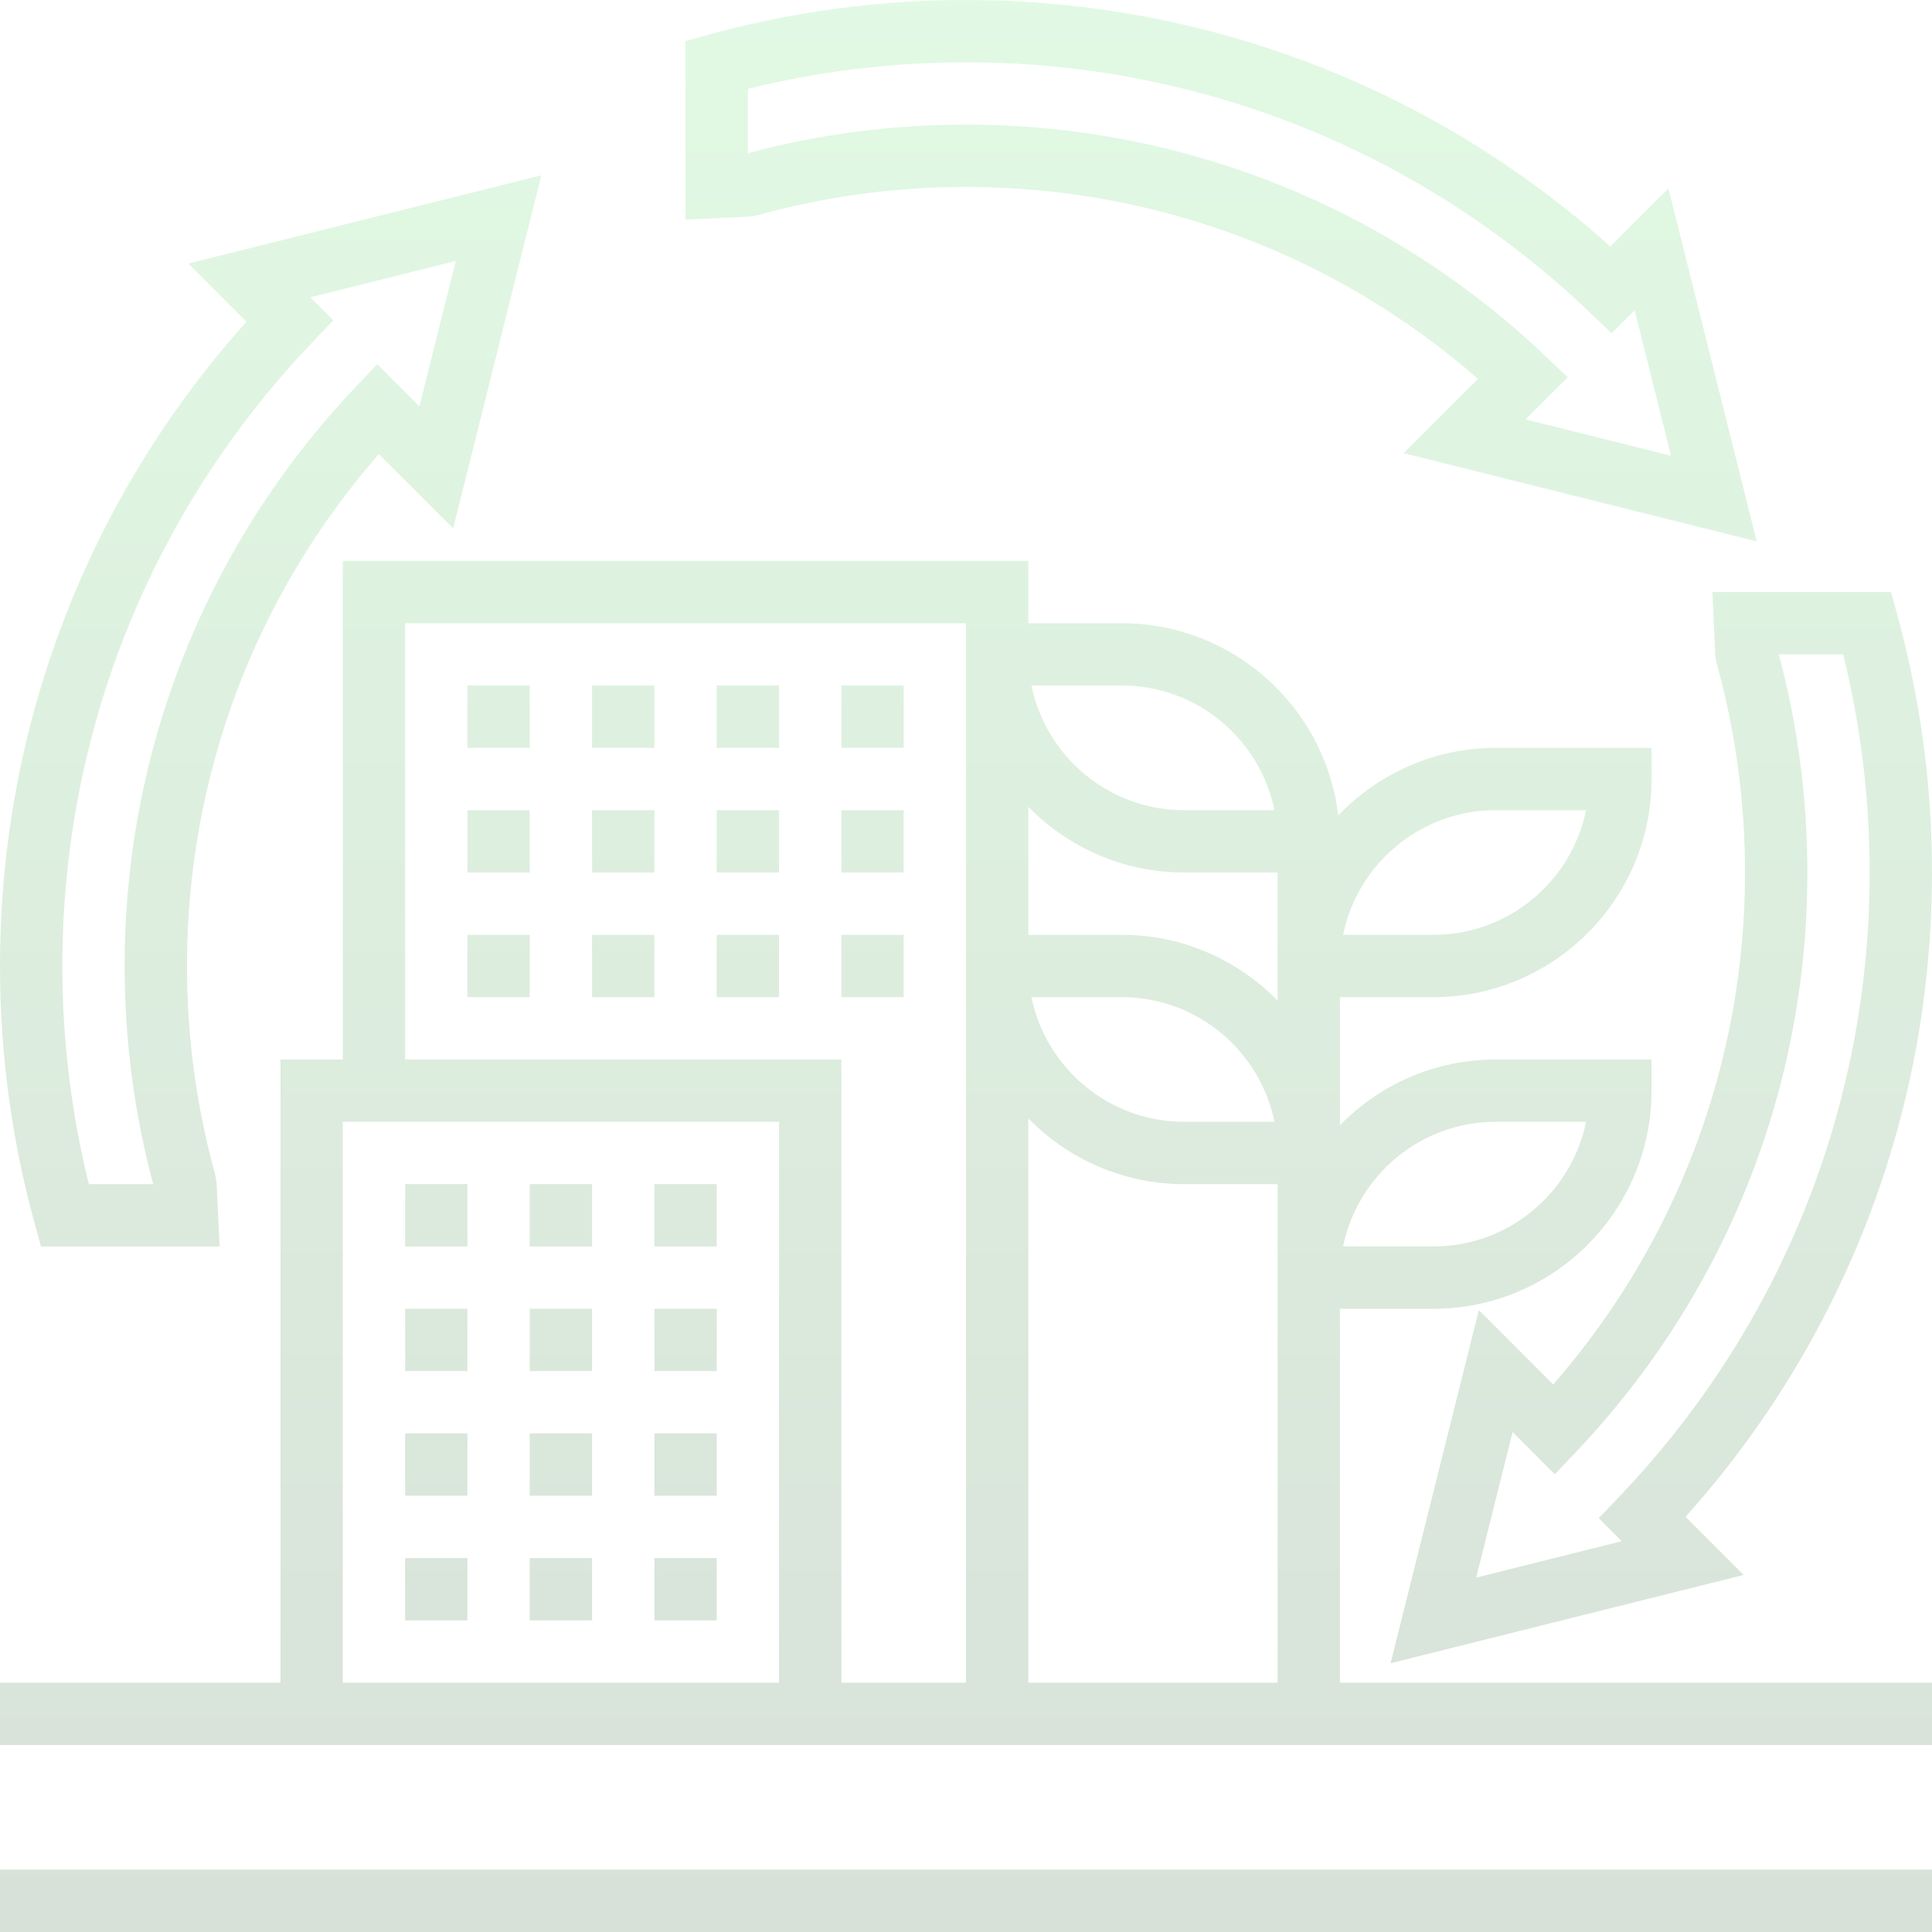 <svg width="115" height="115" viewBox="0 0 115 115" fill="none" xmlns="http://www.w3.org/2000/svg">
<g opacity="0.16">
<path d="M0 111.29H115V115H0V111.29Z" fill="url(#paint0_linear)"/>
<path d="M45.015 12.828C49.059 11.702 53.26 11.129 57.5 11.129C68.777 11.129 79.524 15.171 87.973 22.549L83.549 26.973L104.564 32.226L99.312 11.211L95.85 14.672C85.283 5.197 71.736 0 57.5 0C52.299 0 47.142 0.696 42.168 2.066L40.806 2.441V13.071L44.603 12.893L45.015 12.828ZM44.516 5.288C48.745 4.24 53.108 3.71 57.5 3.71C71.382 3.71 84.566 8.994 94.621 18.587L95.932 19.837L97.301 18.469L99.467 27.131L90.805 24.964L93.317 22.453L91.933 21.143C82.598 12.292 70.367 7.419 57.5 7.419C53.096 7.419 48.73 7.992 44.516 9.118V5.288Z" fill="url(#paint1_linear)"/>
<path d="M2.066 72.832L2.441 74.194H13.071L12.893 70.397L12.826 69.985C11.702 65.941 11.129 61.74 11.129 57.5C11.129 46.224 15.171 35.476 22.549 27.025L26.973 31.451L32.226 10.435L11.211 15.688L14.672 19.149C5.197 29.716 0 43.264 0 57.5C0 62.701 0.696 67.857 2.066 72.832ZM18.587 20.379L19.837 19.068L18.469 17.699L27.131 15.532L24.964 24.194L22.453 21.681L21.143 23.065C12.292 32.404 7.419 44.633 7.419 57.5C7.419 61.903 7.992 66.27 9.118 70.484H5.288C4.24 66.255 3.71 61.892 3.71 57.5C3.71 43.618 8.994 30.434 18.587 20.379Z" fill="url(#paint2_linear)"/>
<path d="M102.105 39.039L102.172 39.451C103.298 43.494 103.871 47.695 103.871 51.935C103.871 63.211 99.829 73.96 92.451 82.41L88.027 77.985L82.774 99L103.789 93.747L100.328 90.286C109.803 79.719 115 66.171 115 51.935C115 46.734 114.304 41.578 112.934 36.603L112.559 35.242H101.929L102.105 39.039ZM109.712 38.952C110.76 43.181 111.29 47.543 111.29 51.935C111.29 65.817 106.006 79.001 96.413 89.056L95.162 90.368L96.531 91.737L87.869 93.903L90.036 85.241L92.547 87.754L93.857 86.371C102.708 77.031 107.581 64.804 107.581 51.935C107.581 47.532 107.008 43.166 105.882 38.952H109.712Z" fill="url(#paint3_linear)"/>
<path d="M38.952 70.484H42.661V74.194H38.952V70.484Z" fill="url(#paint4_linear)"/>
<path d="M24.113 70.484H27.823V74.194H24.113V70.484Z" fill="url(#paint5_linear)"/>
<path d="M31.532 70.484H35.242V74.194H31.532V70.484Z" fill="url(#paint6_linear)"/>
<path d="M31.532 77.903H35.242V81.613H31.532V77.903Z" fill="url(#paint7_linear)"/>
<path d="M24.113 77.903H27.823V81.613H24.113V77.903Z" fill="url(#paint8_linear)"/>
<path d="M38.952 77.903H42.661V81.613H38.952V77.903Z" fill="url(#paint9_linear)"/>
<path d="M31.532 85.323H35.242V89.032H31.532V85.323Z" fill="url(#paint10_linear)"/>
<path d="M38.952 85.323H42.661V89.032H38.952V85.323Z" fill="url(#paint11_linear)"/>
<path d="M24.113 85.323H27.823V89.032H24.113V85.323Z" fill="url(#paint12_linear)"/>
<path d="M24.113 92.742H27.823V96.452H24.113V92.742Z" fill="url(#paint13_linear)"/>
<path d="M38.952 92.742H42.661V96.452H38.952V92.742Z" fill="url(#paint14_linear)"/>
<path d="M31.532 92.742H35.242V96.452H31.532V92.742Z" fill="url(#paint15_linear)"/>
<path d="M27.823 55.645H31.532V59.355H27.823V55.645Z" fill="url(#paint16_linear)"/>
<path d="M42.661 55.645H46.371V59.355H42.661V55.645Z" fill="url(#paint17_linear)"/>
<path d="M35.242 55.645H38.952V59.355H35.242V55.645Z" fill="url(#paint18_linear)"/>
<path d="M50.081 55.645H53.79V59.355H50.081V55.645Z" fill="url(#paint19_linear)"/>
<path d="M42.661 48.226H46.371V51.935H42.661V48.226Z" fill="url(#paint20_linear)"/>
<path d="M50.081 48.226H53.79V51.935H50.081V48.226Z" fill="url(#paint21_linear)"/>
<path d="M35.242 48.226H38.952V51.935H35.242V48.226Z" fill="url(#paint22_linear)"/>
<path d="M27.823 48.226H31.532V51.935H27.823V48.226Z" fill="url(#paint23_linear)"/>
<path d="M27.823 40.806H31.532V44.516H27.823V40.806Z" fill="url(#paint24_linear)"/>
<path d="M42.661 40.806H46.371V44.516H42.661V40.806Z" fill="url(#paint25_linear)"/>
<path d="M35.242 40.806H38.952V44.516H35.242V40.806Z" fill="url(#paint26_linear)"/>
<path d="M50.081 40.806H53.79V44.516H50.081V40.806Z" fill="url(#paint27_linear)"/>
<path d="M79.758 77.903H85.322C92.48 77.903 98.306 72.077 98.306 64.919V63.065H89.032C85.4 63.065 82.117 64.567 79.758 66.98V59.355H85.322C92.48 59.355 98.306 53.529 98.306 46.371V44.516H89.032C85.347 44.516 82.025 46.067 79.658 48.541C78.894 42.107 73.411 37.097 66.774 37.097H61.21V33.387H20.403V63.065H16.694V100.161H0V103.871H115V100.161H79.758V77.903ZM89.032 66.774H94.409C93.547 71.001 89.802 74.194 85.322 74.194H79.945C80.806 69.966 84.553 66.774 89.032 66.774ZM89.032 48.226H94.409C93.547 52.453 89.802 55.645 85.322 55.645H79.945C80.806 51.418 84.553 48.226 89.032 48.226ZM76.048 100.161H61.21V66.568C63.569 68.981 66.852 70.484 70.484 70.484H76.048V100.161ZM61.397 59.355H66.774C71.254 59.355 75 62.547 75.861 66.774H70.484C66.004 66.774 62.258 63.582 61.397 59.355ZM66.774 40.806C71.254 40.806 75 43.999 75.861 48.226H70.484C66.004 48.226 62.258 45.034 61.397 40.806H66.774ZM70.484 51.935H76.048V59.561C73.689 57.148 70.406 55.645 66.774 55.645H61.21V48.02C63.569 50.433 66.852 51.935 70.484 51.935ZM24.113 37.097H57.5V100.161H50.081V63.065H24.113V37.097ZM20.403 66.774H46.371V100.161H20.403V66.774Z" fill="url(#paint28_linear)"/>
</g>
<defs>
<linearGradient id="paint0_linear" x1="57.5" y1="0" x2="57.5" y2="115" gradientUnits="userSpaceOnUse">
<stop stop-color="#42DC51"/>
<stop offset="1" stop-color="#043E09"/>
</linearGradient>
<linearGradient id="paint1_linear" x1="57.5" y1="0" x2="57.5" y2="115" gradientUnits="userSpaceOnUse">
<stop stop-color="#42DC51"/>
<stop offset="1" stop-color="#043E09"/>
</linearGradient>
<linearGradient id="paint2_linear" x1="57.5" y1="0" x2="57.5" y2="115" gradientUnits="userSpaceOnUse">
<stop stop-color="#42DC51"/>
<stop offset="1" stop-color="#043E09"/>
</linearGradient>
<linearGradient id="paint3_linear" x1="57.5" y1="0" x2="57.5" y2="115" gradientUnits="userSpaceOnUse">
<stop stop-color="#42DC51"/>
<stop offset="1" stop-color="#043E09"/>
</linearGradient>
<linearGradient id="paint4_linear" x1="57.5" y1="0" x2="57.5" y2="115" gradientUnits="userSpaceOnUse">
<stop stop-color="#42DC51"/>
<stop offset="1" stop-color="#043E09"/>
</linearGradient>
<linearGradient id="paint5_linear" x1="57.5" y1="0" x2="57.5" y2="115" gradientUnits="userSpaceOnUse">
<stop stop-color="#42DC51"/>
<stop offset="1" stop-color="#043E09"/>
</linearGradient>
<linearGradient id="paint6_linear" x1="57.5" y1="0" x2="57.5" y2="115" gradientUnits="userSpaceOnUse">
<stop stop-color="#42DC51"/>
<stop offset="1" stop-color="#043E09"/>
</linearGradient>
<linearGradient id="paint7_linear" x1="57.5" y1="0" x2="57.5" y2="115" gradientUnits="userSpaceOnUse">
<stop stop-color="#42DC51"/>
<stop offset="1" stop-color="#043E09"/>
</linearGradient>
<linearGradient id="paint8_linear" x1="57.5" y1="0" x2="57.5" y2="115" gradientUnits="userSpaceOnUse">
<stop stop-color="#42DC51"/>
<stop offset="1" stop-color="#043E09"/>
</linearGradient>
<linearGradient id="paint9_linear" x1="57.5" y1="0" x2="57.5" y2="115" gradientUnits="userSpaceOnUse">
<stop stop-color="#42DC51"/>
<stop offset="1" stop-color="#043E09"/>
</linearGradient>
<linearGradient id="paint10_linear" x1="57.5" y1="0" x2="57.5" y2="115" gradientUnits="userSpaceOnUse">
<stop stop-color="#42DC51"/>
<stop offset="1" stop-color="#043E09"/>
</linearGradient>
<linearGradient id="paint11_linear" x1="57.5" y1="0" x2="57.5" y2="115" gradientUnits="userSpaceOnUse">
<stop stop-color="#42DC51"/>
<stop offset="1" stop-color="#043E09"/>
</linearGradient>
<linearGradient id="paint12_linear" x1="57.5" y1="0" x2="57.5" y2="115" gradientUnits="userSpaceOnUse">
<stop stop-color="#42DC51"/>
<stop offset="1" stop-color="#043E09"/>
</linearGradient>
<linearGradient id="paint13_linear" x1="57.5" y1="0" x2="57.5" y2="115" gradientUnits="userSpaceOnUse">
<stop stop-color="#42DC51"/>
<stop offset="1" stop-color="#043E09"/>
</linearGradient>
<linearGradient id="paint14_linear" x1="57.5" y1="0" x2="57.5" y2="115" gradientUnits="userSpaceOnUse">
<stop stop-color="#42DC51"/>
<stop offset="1" stop-color="#043E09"/>
</linearGradient>
<linearGradient id="paint15_linear" x1="57.5" y1="0" x2="57.5" y2="115" gradientUnits="userSpaceOnUse">
<stop stop-color="#42DC51"/>
<stop offset="1" stop-color="#043E09"/>
</linearGradient>
<linearGradient id="paint16_linear" x1="57.5" y1="0" x2="57.5" y2="115" gradientUnits="userSpaceOnUse">
<stop stop-color="#42DC51"/>
<stop offset="1" stop-color="#043E09"/>
</linearGradient>
<linearGradient id="paint17_linear" x1="57.5" y1="0" x2="57.5" y2="115" gradientUnits="userSpaceOnUse">
<stop stop-color="#42DC51"/>
<stop offset="1" stop-color="#043E09"/>
</linearGradient>
<linearGradient id="paint18_linear" x1="57.5" y1="0" x2="57.5" y2="115" gradientUnits="userSpaceOnUse">
<stop stop-color="#42DC51"/>
<stop offset="1" stop-color="#043E09"/>
</linearGradient>
<linearGradient id="paint19_linear" x1="57.5" y1="0" x2="57.5" y2="115" gradientUnits="userSpaceOnUse">
<stop stop-color="#42DC51"/>
<stop offset="1" stop-color="#043E09"/>
</linearGradient>
<linearGradient id="paint20_linear" x1="57.5" y1="0" x2="57.5" y2="115" gradientUnits="userSpaceOnUse">
<stop stop-color="#42DC51"/>
<stop offset="1" stop-color="#043E09"/>
</linearGradient>
<linearGradient id="paint21_linear" x1="57.5" y1="0" x2="57.5" y2="115" gradientUnits="userSpaceOnUse">
<stop stop-color="#42DC51"/>
<stop offset="1" stop-color="#043E09"/>
</linearGradient>
<linearGradient id="paint22_linear" x1="57.5" y1="0" x2="57.5" y2="115" gradientUnits="userSpaceOnUse">
<stop stop-color="#42DC51"/>
<stop offset="1" stop-color="#043E09"/>
</linearGradient>
<linearGradient id="paint23_linear" x1="57.5" y1="0" x2="57.5" y2="115" gradientUnits="userSpaceOnUse">
<stop stop-color="#42DC51"/>
<stop offset="1" stop-color="#043E09"/>
</linearGradient>
<linearGradient id="paint24_linear" x1="57.5" y1="0" x2="57.5" y2="115" gradientUnits="userSpaceOnUse">
<stop stop-color="#42DC51"/>
<stop offset="1" stop-color="#043E09"/>
</linearGradient>
<linearGradient id="paint25_linear" x1="57.5" y1="0" x2="57.5" y2="115" gradientUnits="userSpaceOnUse">
<stop stop-color="#42DC51"/>
<stop offset="1" stop-color="#043E09"/>
</linearGradient>
<linearGradient id="paint26_linear" x1="57.5" y1="0" x2="57.5" y2="115" gradientUnits="userSpaceOnUse">
<stop stop-color="#42DC51"/>
<stop offset="1" stop-color="#043E09"/>
</linearGradient>
<linearGradient id="paint27_linear" x1="57.5" y1="0" x2="57.5" y2="115" gradientUnits="userSpaceOnUse">
<stop stop-color="#42DC51"/>
<stop offset="1" stop-color="#043E09"/>
</linearGradient>
<linearGradient id="paint28_linear" x1="57.5" y1="0" x2="57.5" y2="115" gradientUnits="userSpaceOnUse">
<stop stop-color="#42DC51"/>
<stop offset="1" stop-color="#043E09"/>
</linearGradient>
</defs>
</svg>

